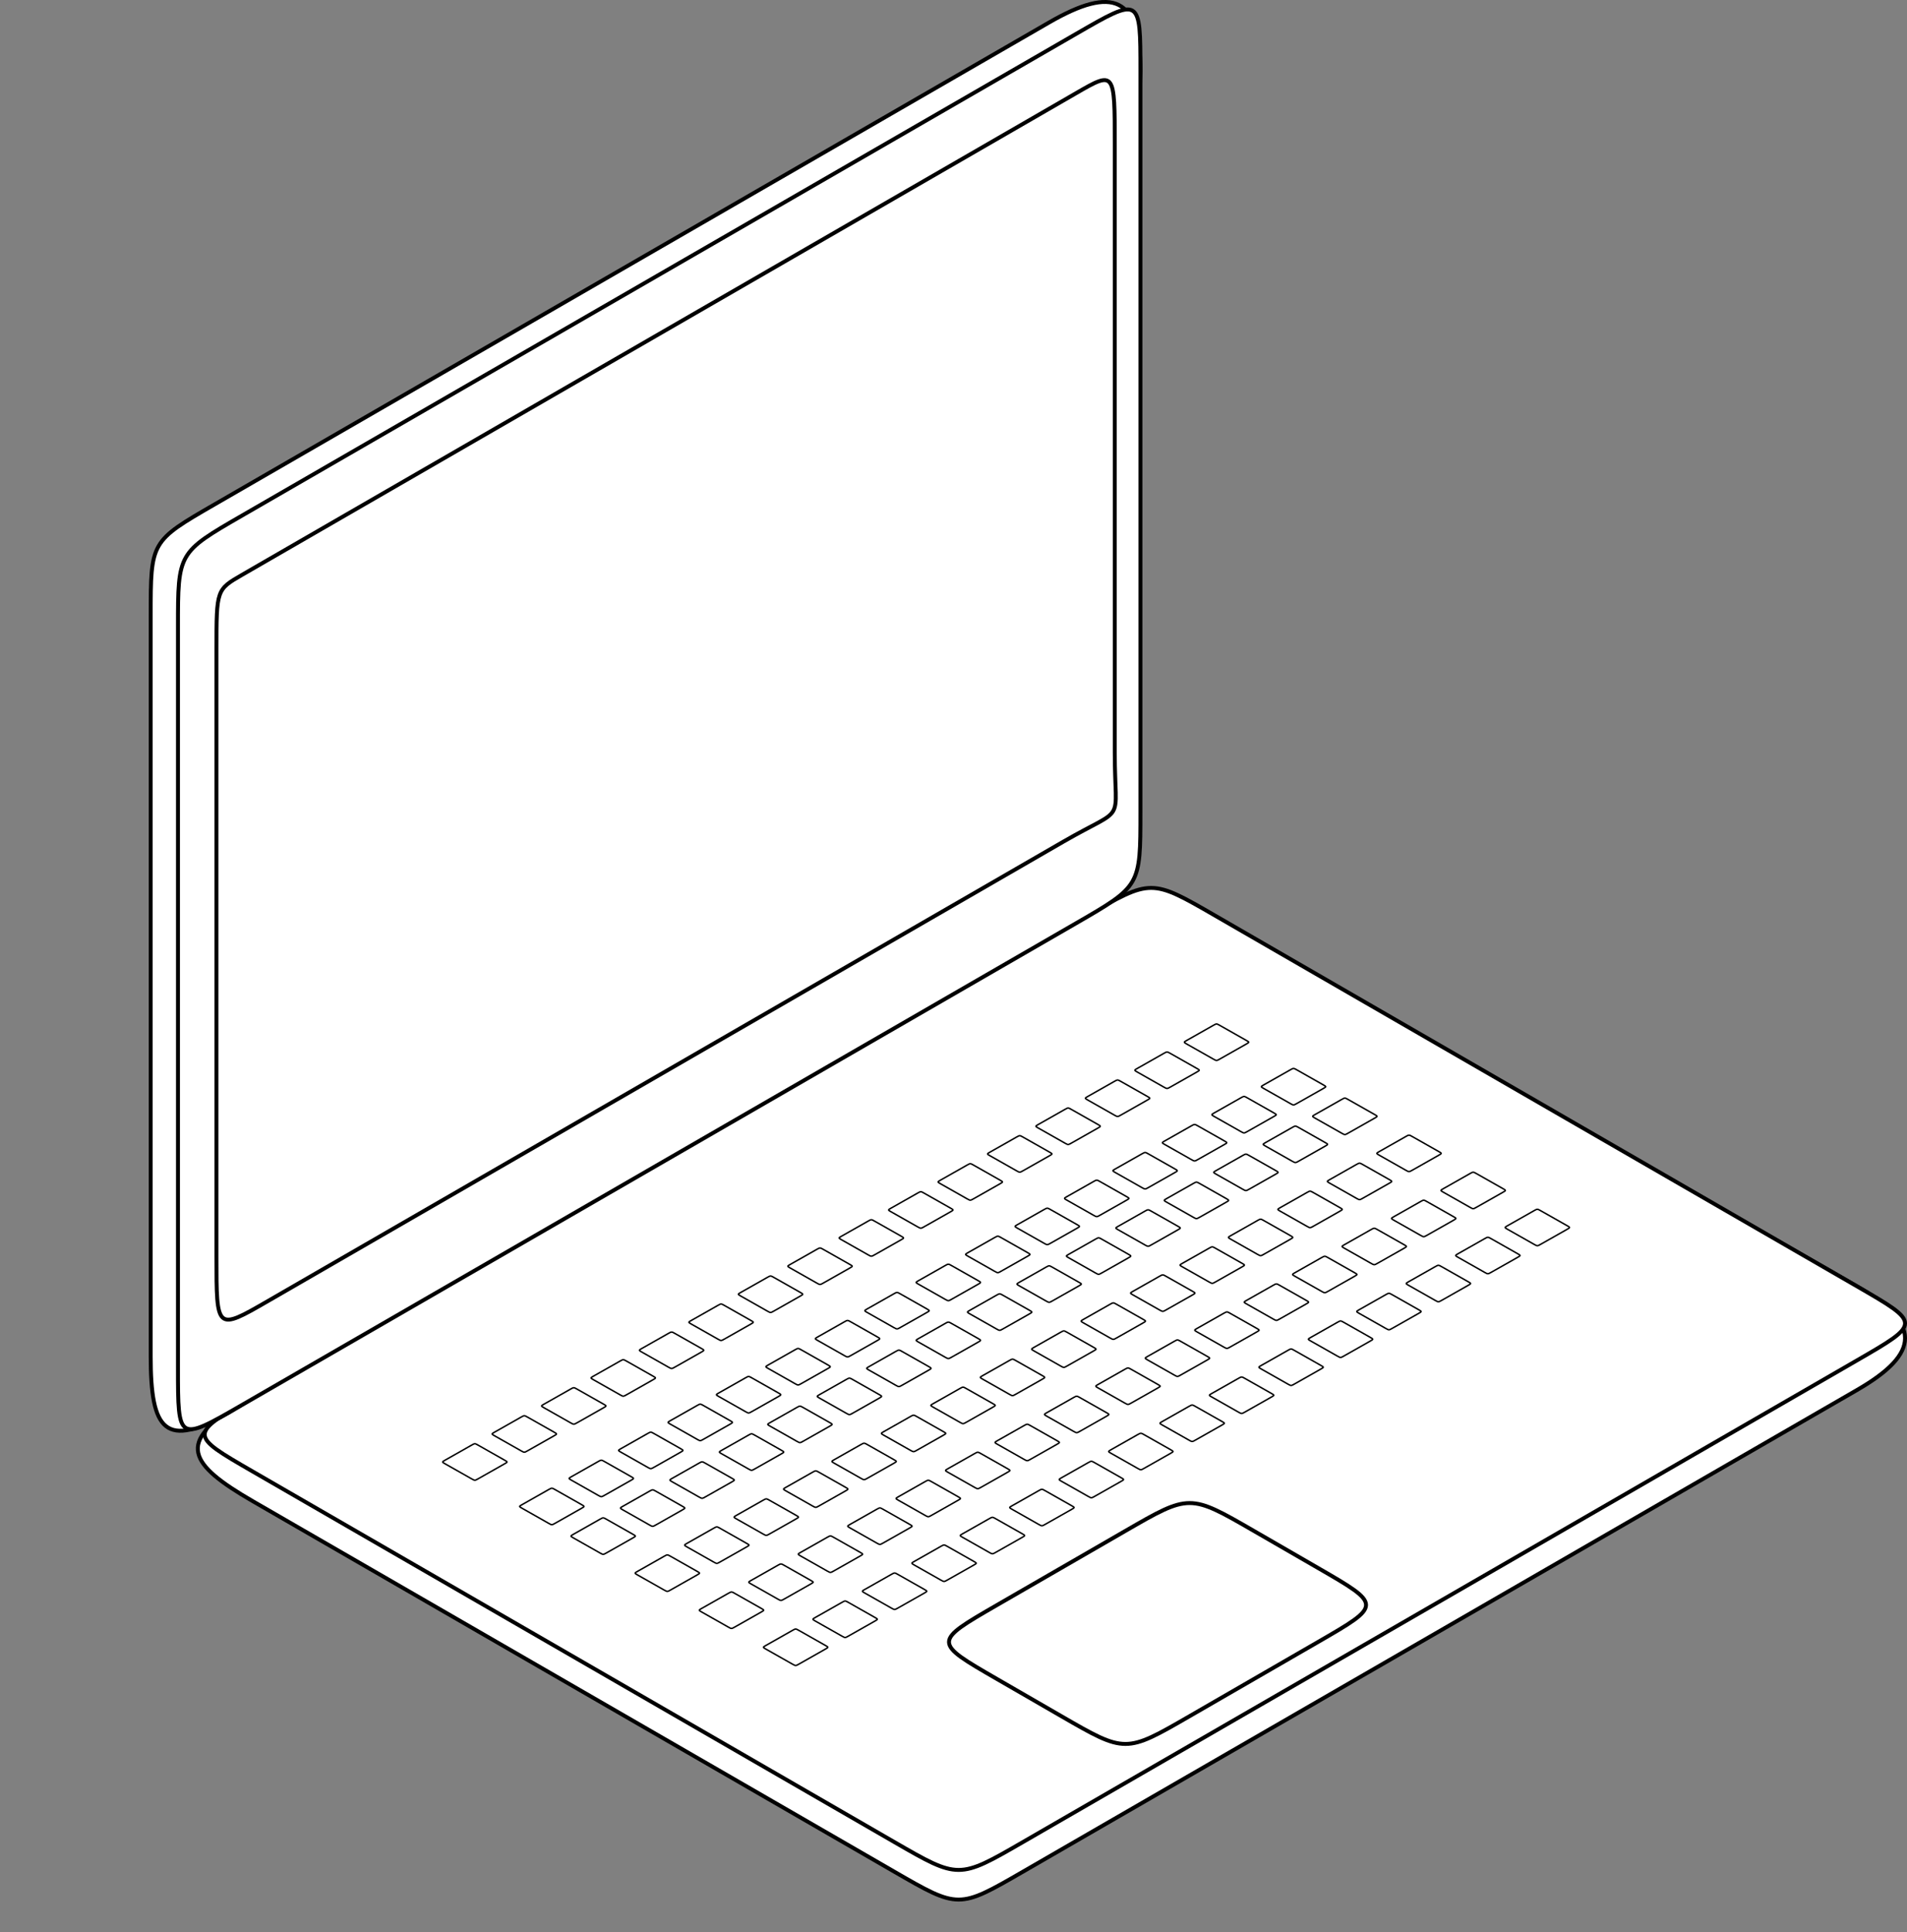 <?xml version="1.0" encoding="UTF-8" standalone="no"?>
<svg
   xmlns:dc="http://purl.org/dc/elements/1.1/"
   xmlns:cc="http://creativecommons.org/ns#"
   xmlns:rdf="http://www.w3.org/1999/02/22-rdf-syntax-ns#"
   xmlns:svg="http://www.w3.org/2000/svg"
   xmlns="http://www.w3.org/2000/svg"
   xmlns:sodipodi="http://sodipodi.sourceforge.net/DTD/sodipodi-0.dtd"
   xmlns:inkscape="http://www.inkscape.org/namespaces/inkscape"
   width="128.694mm"
   height="130.344mm"
   viewBox="0 0 128.694 130.344"
   version="1.1"
   id="svg8"
   inkscape:version="1.0.2 (e86c870879, 2021-01-15, custom)"
   sodipodi:docname="lap_topv1.svg">
  <rect x="0" y="0" width="128.694" height="130.344" fill="#808080" stroke="none"/>
  <defs
     id="defs2" />
  <sodipodi:namedview
     id="base"
     pagecolor="#ffffff"
     bordercolor="#666666"
     borderopacity="1.0"
     inkscape:pageopacity="0.0"
     inkscape:pageshadow="2"
     inkscape:zoom="0.98994949"
     inkscape:cx="153.09871"
     inkscape:cy="268.61155"
     inkscape:document-units="mm"
     inkscape:current-layer="layer2"
     inkscape:document-rotation="0"
     showgrid="true"
     inkscape:window-width="1920"
     inkscape:window-height="1002"
     inkscape:window-x="-8"
     inkscape:window-y="-8"
     inkscape:window-maximized="1">
    <inkscape:grid
       type="axonomgrid"
       id="grid10"
       visible="false"
       originx="-34.9"
       originy="-45.721" />
  </sodipodi:namedview>
  <g
     inkscape:groupmode="layer"
     id="layer5"
     inkscape:label="Calque 5"
     style="display:none"
     sodipodi:insensitive="true"
     transform="translate(-34.9,-45.721)">
    <path
       id="path2850"
       style="fill:#333333;fill-opacity:1;fill-rule:evenodd;stroke:none;stroke-width:0.092;stroke-miterlimit:4;stroke-dasharray:none;stroke-opacity:1"
       d="M 151.554,117.737 A 58.327,58.327 0 0 1 93.227,176.065 58.327,58.327 0 0 1 34.9,117.737 58.327,58.327 0 0 1 93.227,59.41 58.327,58.327 0 0 1 151.554,117.737 Z" />
  </g>
  <g
     inkscape:label="Calque 1"
     inkscape:groupmode="layer"
     id="layer1"
     style="display:inline"
     sodipodi:insensitive="true"
     transform="translate(-34.9,-45.721)">
    <path
       style="display:inline;fill:#ffffff;stroke:#000000;stroke-width:0.265px;stroke-linecap:butt;stroke-linejoin:miter;stroke-opacity:1"
       d="m 51.962,147 43.301,25 c 4.33,2.5 4.33,2.5 8.66,0 l 56.292,-32.5 c 4.33,-2.5 4.33,-4.5 0,-7 -20.708,-11.956 -29.681,-15.136 -43.301,-23 -4.33,-2.5 -4.33,-2.5 -8.66,0 l -57.158,31 c -4.33,2.5 -3.464,4 0.866,6.5 z"
       id="path12-91"
       sodipodi:nodetypes="ccccccccc" />
    <path
       style="fill:#ffffff;stroke:#000000;stroke-width:0.265px;stroke-linecap:butt;stroke-linejoin:miter;stroke-opacity:1"
       d="m 51.962,145 43.301,25 c 4.33,2.5 4.33,2.5 8.66,0 l 56.292,-32.5 c 4.33,-2.5 4.33,-2.5 0,-5 -20.708,-11.956 -29.681,-17.136 -43.301,-25 -4.33,-2.5 -4.33,-2.5 -8.66,0 L 51.962,140 c -4.33,2.5 -4.33,2.5 0,5 z"
       id="path12"
       sodipodi:nodetypes="ccccccccc" />
  </g>
  <g
     inkscape:groupmode="layer"
     id="layer3"
     inkscape:label="Calque 3"
     style="display:inline"
     sodipodi:insensitive="true"
     transform="translate(-34.9,-45.721)">
    <g
       id="g1750"
       style="stroke:#000000;stroke-width:0.1;stroke-miterlimit:4;stroke-dasharray:none;stroke-opacity:1">
      <g
         id="g900"
         transform="matrix(0.257,0,0,0.252,45.801,103.403)"
         style="stroke:#000000;stroke-width:0.393;stroke-miterlimit:4;stroke-dasharray:none;stroke-opacity:1">
        <path
           style="display:inline;fill:none;stroke:#000000;stroke-width:0.393;stroke-linecap:butt;stroke-linejoin:miter;stroke-miterlimit:4;stroke-dasharray:none;stroke-opacity:1"
           d="m 74.478,163 6.928,4 c 0.866,0.5 0.866,0.5 1.732,0 l 6.928,-4 c 0.866,-0.5 0.866,-0.5 0,-1 l -6.928,-4 c -0.866,-0.5 -0.866,-0.5 -1.732,0 l -6.928,4 c -0.866,0.5 -0.866,0.5 0,1 z"
           id="path12-8"
           sodipodi:nodetypes="ccccccccc" />
        <path
           style="display:inline;fill:none;stroke:#000000;stroke-width:0.393;stroke-linecap:butt;stroke-linejoin:miter;stroke-miterlimit:4;stroke-dasharray:none;stroke-opacity:1"
           d="m 87.469,155.5 6.928,4 c 0.866,0.5 0.866,0.5 1.732,0 l 6.928,-4 c 0.866,-0.5 0.866,-0.5 0,-1 l -6.928,-4 c -0.866,-0.5 -0.866,-0.5 -1.732,0 l -6.928,4 c -0.866,0.5 -0.866,0.5 0,1 z"
           id="path12-8-5"
           sodipodi:nodetypes="ccccccccc" />
        <path
           style="display:inline;fill:none;stroke:#000000;stroke-width:0.393;stroke-linecap:butt;stroke-linejoin:miter;stroke-miterlimit:4;stroke-dasharray:none;stroke-opacity:1"
           d="m 100.459,148 6.928,4 c 0.866,0.5 0.866,0.5 1.732,0 l 6.928,-4 c 0.866,-0.5 0.866,-0.5 0,-1 l -6.928,-4 c -0.866,-0.5 -0.866,-0.5 -1.732,0 l -6.928,4 c -0.866,0.5 -0.866,0.5 0,1 z"
           id="path12-8-8"
           sodipodi:nodetypes="ccccccccc" />
        <path
           style="display:inline;fill:none;stroke:#000000;stroke-width:0.393;stroke-linecap:butt;stroke-linejoin:miter;stroke-miterlimit:4;stroke-dasharray:none;stroke-opacity:1"
           d="m 113.449,140.5 6.928,4 c 0.866,0.5 0.866,0.5 1.732,0 l 6.928,-4 c 0.866,-0.5 0.866,-0.5 0,-1 l -6.928,-4 c -0.866,-0.5 -0.866,-0.5 -1.732,0 l -6.928,4 c -0.866,0.5 -0.866,0.5 0,1 z"
           id="path12-8-5-7"
           sodipodi:nodetypes="ccccccccc" />
        <path
           style="display:inline;fill:none;stroke:#000000;stroke-width:0.393;stroke-linecap:butt;stroke-linejoin:miter;stroke-miterlimit:4;stroke-dasharray:none;stroke-opacity:1"
           d="m 126.149,133.092 6.928,4 c 0.866,0.5 0.866,0.5 1.732,0 l 6.928,-4 c 0.866,-0.5 0.866,-0.5 0,-1 l -6.928,-4 c -0.866,-0.5 -0.866,-0.5 -1.732,0 l -6.928,4 c -0.866,0.5 -0.866,0.5 0,1 z"
           id="path12-8-2"
           sodipodi:nodetypes="ccccccccc" />
        <path
           style="display:inline;fill:none;stroke:#000000;stroke-width:0.393;stroke-linecap:butt;stroke-linejoin:miter;stroke-miterlimit:4;stroke-dasharray:none;stroke-opacity:1"
           d="m 139.14,125.592 6.928,4 c 0.866,0.5 0.866,0.5 1.732,0 l 6.928,-4 c 0.866,-0.5 0.866,-0.5 0,-1 l -6.928,-4 c -0.866,-0.5 -0.866,-0.5 -1.732,0 l -6.928,4 c -0.866,0.5 -0.866,0.5 0,1 z"
           id="path12-8-5-8"
           sodipodi:nodetypes="ccccccccc" />
        <path
           style="display:inline;fill:none;stroke:#000000;stroke-width:0.393;stroke-linecap:butt;stroke-linejoin:miter;stroke-miterlimit:4;stroke-dasharray:none;stroke-opacity:1"
           d="m 152.13,118.092 6.928,4 c 0.866,0.5 0.866,0.5 1.732,0 l 6.928,-4 c 0.866,-0.5 0.866,-0.5 0,-1 l -6.928,-4 c -0.866,-0.5 -0.866,-0.5 -1.732,0 l -6.928,4 c -0.866,0.5 -0.866,0.5 0,1 z"
           id="path12-8-8-9"
           sodipodi:nodetypes="ccccccccc" />
        <path
           style="display:inline;fill:none;stroke:#000000;stroke-width:0.393;stroke-linecap:butt;stroke-linejoin:miter;stroke-miterlimit:4;stroke-dasharray:none;stroke-opacity:1"
           d="m 165.121,110.592 6.928,4 c 0.866,0.5 0.866,0.5 1.732,0 l 6.928,-4 c 0.866,-0.5 0.866,-0.5 0,-1 l -6.928,-4 c -0.866,-0.5 -0.866,-0.5 -1.732,0 l -6.928,4 c -0.866,0.5 -0.866,0.5 0,1 z"
           id="path12-8-5-7-4"
           sodipodi:nodetypes="ccccccccc" />
        <path
           style="display:inline;fill:none;stroke:#000000;stroke-width:0.393;stroke-linecap:butt;stroke-linejoin:miter;stroke-miterlimit:4;stroke-dasharray:none;stroke-opacity:1"
           d="m 178.594,103.029 6.928,4 c 0.866,0.5 0.866,0.5 1.732,0 l 6.928,-4 c 0.866,-0.5 0.866,-0.5 0,-1 l -6.928,-4 c -0.866,-0.5 -0.866,-0.5 -1.732,0 l -6.928,4 c -0.866,0.5 -0.866,0.5 0,1 z"
           id="path12-8-58"
           sodipodi:nodetypes="ccccccccc" />
        <path
           style="display:inline;fill:none;stroke:#000000;stroke-width:0.393;stroke-linecap:butt;stroke-linejoin:miter;stroke-miterlimit:4;stroke-dasharray:none;stroke-opacity:1"
           d="m 191.584,95.529 6.928,4 c 0.866,0.5 0.866,0.5 1.732,0 l 6.928,-4 c 0.866,-0.5 0.866,-0.5 0,-1 l -6.928,-4 c -0.866,-0.5 -0.866,-0.5 -1.732,0 l -6.928,4 c -0.866,0.5 -0.866,0.5 0,1 z"
           id="path12-8-5-9"
           sodipodi:nodetypes="ccccccccc" />
        <path
           style="display:inline;fill:none;stroke:#000000;stroke-width:0.393;stroke-linecap:butt;stroke-linejoin:miter;stroke-miterlimit:4;stroke-dasharray:none;stroke-opacity:1"
           d="m 204.574,88.029 6.928,4 c 0.866,0.5 0.866,0.5 1.732,0 l 6.928,-4 c 0.866,-0.5 0.866,-0.5 0,-1 l -6.928,-4 c -0.866,-0.5 -0.866,-0.5 -1.732,0 l -6.928,4 c -0.866,0.5 -0.866,0.5 0,1 z"
           id="path12-8-8-3"
           sodipodi:nodetypes="ccccccccc" />
        <path
           style="display:inline;fill:none;stroke:#000000;stroke-width:0.393;stroke-linecap:butt;stroke-linejoin:miter;stroke-miterlimit:4;stroke-dasharray:none;stroke-opacity:1"
           d="m 217.565,80.529 6.928,4 c 0.866,0.5 0.866,0.5 1.732,0 l 6.928,-4 c 0.866,-0.5 0.866,-0.5 0,-1 l -6.928,-4 c -0.866,-0.5 -0.866,-0.5 -1.732,0 l -6.928,4 c -0.866,0.5 -0.866,0.5 0,1 z"
           id="path12-8-5-7-0"
           sodipodi:nodetypes="ccccccccc" />
        <path
           style="display:inline;fill:none;stroke:#000000;stroke-width:0.393;stroke-linecap:butt;stroke-linejoin:miter;stroke-miterlimit:4;stroke-dasharray:none;stroke-opacity:1"
           d="m 230.265,73.121 6.928,4 c 0.866,0.5 0.866,0.5 1.732,0 l 6.928,-4 c 0.866,-0.5 0.866,-0.5 0,-1 l -6.928,-4 c -0.866,-0.5 -0.866,-0.5 -1.732,0 l -6.928,4 c -0.866,0.5 -0.866,0.5 0,1 z"
           id="path12-8-2-6"
           sodipodi:nodetypes="ccccccccc" />
        <path
           style="display:inline;fill:none;stroke:#000000;stroke-width:0.393;stroke-linecap:butt;stroke-linejoin:miter;stroke-miterlimit:4;stroke-dasharray:none;stroke-opacity:1"
           d="m 243.255,65.621 6.928,4 c 0.866,0.5 0.866,0.5 1.732,0 l 6.928,-4 c 0.866,-0.5 0.866,-0.5 0,-1 l -6.928,-4 c -0.866,-0.5 -0.866,-0.5 -1.732,0 l -6.928,4 c -0.866,0.5 -0.866,0.5 0,1 z"
           id="path12-8-5-8-6"
           sodipodi:nodetypes="ccccccccc" />
        <path
           style="display:inline;fill:none;stroke:#000000;stroke-width:0.393;stroke-linecap:butt;stroke-linejoin:miter;stroke-miterlimit:4;stroke-dasharray:none;stroke-opacity:1"
           d="m 256.246,58.121 6.928,4 c 0.866,0.5 0.866,0.5 1.732,0 l 6.928,-4 c 0.866,-0.5 0.866,-0.5 0,-1 l -6.928,-4 c -0.866,-0.5 -0.866,-0.5 -1.732,0 l -6.928,4 c -0.866,0.5 -0.866,0.5 0,1 z"
           id="path12-8-8-9-0"
           sodipodi:nodetypes="ccccccccc" />
        <path
           style="display:inline;fill:none;stroke:#000000;stroke-width:0.393;stroke-linecap:butt;stroke-linejoin:miter;stroke-miterlimit:4;stroke-dasharray:none;stroke-opacity:1"
           d="m 269.236,50.621 6.928,4 c 0.866,0.5 0.866,0.5 1.732,0 l 6.928,-4 c 0.866,-0.5 0.866,-0.5 0,-1 l -6.928,-4 c -0.866,-0.5 -0.866,-0.5 -1.732,0 l -6.928,4 c -0.866,0.5 -0.866,0.5 0,1 z"
           id="path12-8-5-7-4-7"
           sodipodi:nodetypes="ccccccccc" />
      </g>
      <g
         id="g900-0"
         transform="matrix(0.257,0,0,0.252,50.997,106.403)"
         style="stroke:#000000;stroke-width:0.393;stroke-miterlimit:4;stroke-dasharray:none;stroke-opacity:1">
        <path
           style="display:inline;fill:none;stroke:#000000;stroke-width:0.393;stroke-linecap:butt;stroke-linejoin:miter;stroke-miterlimit:4;stroke-dasharray:none;stroke-opacity:1"
           d="m 74.478,163 6.928,4 c 0.866,0.5 0.866,0.5 1.732,0 l 6.928,-4 c 0.866,-0.5 0.866,-0.5 0,-1 l -6.928,-4 c -0.866,-0.5 -0.866,-0.5 -1.732,0 l -6.928,4 c -0.866,0.5 -0.866,0.5 0,1 z"
           id="path12-8-54"
           sodipodi:nodetypes="ccccccccc" />
        <path
           style="display:inline;fill:none;stroke:#000000;stroke-width:0.393;stroke-linecap:butt;stroke-linejoin:miter;stroke-miterlimit:4;stroke-dasharray:none;stroke-opacity:1"
           d="m 87.469,155.5 6.928,4 c 0.866,0.5 0.866,0.5 1.732,0 l 6.928,-4 c 0.866,-0.5 0.866,-0.5 0,-1 l -6.928,-4 c -0.866,-0.5 -0.866,-0.5 -1.732,0 l -6.928,4 c -0.866,0.5 -0.866,0.5 0,1 z"
           id="path12-8-5-6"
           sodipodi:nodetypes="ccccccccc" />
        <path
           style="display:inline;fill:none;stroke:#000000;stroke-width:0.393;stroke-linecap:butt;stroke-linejoin:miter;stroke-miterlimit:4;stroke-dasharray:none;stroke-opacity:1"
           d="m 100.459,148 6.928,4 c 0.866,0.5 0.866,0.5 1.732,0 l 6.928,-4 c 0.866,-0.5 0.866,-0.5 0,-1 l -6.928,-4 c -0.866,-0.5 -0.866,-0.5 -1.732,0 l -6.928,4 c -0.866,0.5 -0.866,0.5 0,1 z"
           id="path12-8-8-6"
           sodipodi:nodetypes="ccccccccc" />
        <path
           style="display:inline;fill:none;stroke:#000000;stroke-width:0.393;stroke-linecap:butt;stroke-linejoin:miter;stroke-miterlimit:4;stroke-dasharray:none;stroke-opacity:1"
           d="m 113.449,140.5 6.928,4 c 0.866,0.5 0.866,0.5 1.732,0 l 6.928,-4 c 0.866,-0.5 0.866,-0.5 0,-1 l -6.928,-4 c -0.866,-0.5 -0.866,-0.5 -1.732,0 l -6.928,4 c -0.866,0.5 -0.866,0.5 0,1 z"
           id="path12-8-5-7-6"
           sodipodi:nodetypes="ccccccccc" />
        <path
           style="display:inline;fill:none;stroke:#000000;stroke-width:0.393;stroke-linecap:butt;stroke-linejoin:miter;stroke-miterlimit:4;stroke-dasharray:none;stroke-opacity:1"
           d="m 126.149,133.092 6.928,4 c 0.866,0.5 0.866,0.5 1.732,0 l 6.928,-4 c 0.866,-0.5 0.866,-0.5 0,-1 l -6.928,-4 c -0.866,-0.5 -0.866,-0.5 -1.732,0 l -6.928,4 c -0.866,0.5 -0.866,0.5 0,1 z"
           id="path12-8-2-7"
           sodipodi:nodetypes="ccccccccc" />
        <path
           style="display:inline;fill:none;stroke:#000000;stroke-width:0.393;stroke-linecap:butt;stroke-linejoin:miter;stroke-miterlimit:4;stroke-dasharray:none;stroke-opacity:1"
           d="m 139.14,125.592 6.928,4 c 0.866,0.5 0.866,0.5 1.732,0 l 6.928,-4 c 0.866,-0.5 0.866,-0.5 0,-1 l -6.928,-4 c -0.866,-0.5 -0.866,-0.5 -1.732,0 l -6.928,4 c -0.866,0.5 -0.866,0.5 0,1 z"
           id="path12-8-5-8-0"
           sodipodi:nodetypes="ccccccccc" />
        <path
           style="display:inline;fill:none;stroke:#000000;stroke-width:0.393;stroke-linecap:butt;stroke-linejoin:miter;stroke-miterlimit:4;stroke-dasharray:none;stroke-opacity:1"
           d="m 152.13,118.092 6.928,4 c 0.866,0.5 0.866,0.5 1.732,0 l 6.928,-4 c 0.866,-0.5 0.866,-0.5 0,-1 l -6.928,-4 c -0.866,-0.5 -0.866,-0.5 -1.732,0 l -6.928,4 c -0.866,0.5 -0.866,0.5 0,1 z"
           id="path12-8-8-9-1"
           sodipodi:nodetypes="ccccccccc" />
        <path
           style="display:inline;fill:none;stroke:#000000;stroke-width:0.393;stroke-linecap:butt;stroke-linejoin:miter;stroke-miterlimit:4;stroke-dasharray:none;stroke-opacity:1"
           d="m 165.121,110.592 6.928,4 c 0.866,0.5 0.866,0.5 1.732,0 l 6.928,-4 c 0.866,-0.5 0.866,-0.5 0,-1 l -6.928,-4 c -0.866,-0.5 -0.866,-0.5 -1.732,0 l -6.928,4 c -0.866,0.5 -0.866,0.5 0,1 z"
           id="path12-8-5-7-4-8"
           sodipodi:nodetypes="ccccccccc" />
        <path
           style="display:inline;fill:none;stroke:#000000;stroke-width:0.393;stroke-linecap:butt;stroke-linejoin:miter;stroke-miterlimit:4;stroke-dasharray:none;stroke-opacity:1"
           d="m 178.594,103.029 6.928,4 c 0.866,0.5 0.866,0.5 1.732,0 l 6.928,-4 c 0.866,-0.5 0.866,-0.5 0,-1 l -6.928,-4 c -0.866,-0.5 -0.866,-0.5 -1.732,0 l -6.928,4 c -0.866,0.5 -0.866,0.5 0,1 z"
           id="path12-8-58-4"
           sodipodi:nodetypes="ccccccccc" />
        <path
           style="display:inline;fill:none;stroke:#000000;stroke-width:0.393;stroke-linecap:butt;stroke-linejoin:miter;stroke-miterlimit:4;stroke-dasharray:none;stroke-opacity:1"
           d="m 191.584,95.529 6.928,4 c 0.866,0.5 0.866,0.5 1.732,0 l 6.928,-4 c 0.866,-0.5 0.866,-0.5 0,-1 l -6.928,-4 c -0.866,-0.5 -0.866,-0.5 -1.732,0 l -6.928,4 c -0.866,0.5 -0.866,0.5 0,1 z"
           id="path12-8-5-9-1"
           sodipodi:nodetypes="ccccccccc" />
        <path
           style="display:inline;fill:none;stroke:#000000;stroke-width:0.393;stroke-linecap:butt;stroke-linejoin:miter;stroke-miterlimit:4;stroke-dasharray:none;stroke-opacity:1"
           d="m 204.574,88.029 6.928,4 c 0.866,0.5 0.866,0.5 1.732,0 l 6.928,-4 c 0.866,-0.5 0.866,-0.5 0,-1 l -6.928,-4 c -0.866,-0.5 -0.866,-0.5 -1.732,0 l -6.928,4 c -0.866,0.5 -0.866,0.5 0,1 z"
           id="path12-8-8-3-7"
           sodipodi:nodetypes="ccccccccc" />
        <path
           style="display:inline;fill:none;stroke:#000000;stroke-width:0.393;stroke-linecap:butt;stroke-linejoin:miter;stroke-miterlimit:4;stroke-dasharray:none;stroke-opacity:1"
           d="m 217.565,80.529 6.928,4 c 0.866,0.5 0.866,0.5 1.732,0 l 6.928,-4 c 0.866,-0.5 0.866,-0.5 0,-1 l -6.928,-4 c -0.866,-0.5 -0.866,-0.5 -1.732,0 l -6.928,4 c -0.866,0.5 -0.866,0.5 0,1 z"
           id="path12-8-5-7-0-9"
           sodipodi:nodetypes="ccccccccc" />
        <path
           style="display:inline;fill:none;stroke:#000000;stroke-width:0.393;stroke-linecap:butt;stroke-linejoin:miter;stroke-miterlimit:4;stroke-dasharray:none;stroke-opacity:1"
           d="m 230.265,73.121 6.928,4 c 0.866,0.5 0.866,0.5 1.732,0 l 6.928,-4 c 0.866,-0.5 0.866,-0.5 0,-1 l -6.928,-4 c -0.866,-0.5 -0.866,-0.5 -1.732,0 l -6.928,4 c -0.866,0.5 -0.866,0.5 0,1 z"
           id="path12-8-2-6-2"
           sodipodi:nodetypes="ccccccccc" />
        <path
           style="display:inline;fill:none;stroke:#000000;stroke-width:0.393;stroke-linecap:butt;stroke-linejoin:miter;stroke-miterlimit:4;stroke-dasharray:none;stroke-opacity:1"
           d="m 243.255,65.621 6.928,4 c 0.866,0.5 0.866,0.5 1.732,0 l 6.928,-4 c 0.866,-0.5 0.866,-0.5 0,-1 l -6.928,-4 c -0.866,-0.5 -0.866,-0.5 -1.732,0 l -6.928,4 c -0.866,0.5 -0.866,0.5 0,1 z"
           id="path12-8-5-8-6-7"
           sodipodi:nodetypes="ccccccccc" />
        <path
           style="display:inline;fill:none;stroke:#000000;stroke-width:0.393;stroke-linecap:butt;stroke-linejoin:miter;stroke-miterlimit:4;stroke-dasharray:none;stroke-opacity:1"
           d="m 256.246,58.121 6.928,4 c 0.866,0.5 0.866,0.5 1.732,0 l 6.928,-4 c 0.866,-0.5 0.866,-0.5 0,-1 l -6.928,-4 c -0.866,-0.5 -0.866,-0.5 -1.732,0 l -6.928,4 c -0.866,0.5 -0.866,0.5 0,1 z"
           id="path12-8-8-9-0-6"
           sodipodi:nodetypes="ccccccccc" />
        <path
           style="display:inline;fill:none;stroke:#000000;stroke-width:0.393;stroke-linecap:butt;stroke-linejoin:miter;stroke-miterlimit:4;stroke-dasharray:none;stroke-opacity:1"
           d="m 269.236,50.621 6.928,4 c 0.866,0.5 0.866,0.5 1.732,0 l 6.928,-4 c 0.866,-0.5 0.866,-0.5 0,-1 l -6.928,-4 c -0.866,-0.5 -0.866,-0.5 -1.732,0 l -6.928,4 c -0.866,0.5 -0.866,0.5 0,1 z"
           id="path12-8-5-7-4-7-1"
           sodipodi:nodetypes="ccccccccc" />
      </g>
      <g
         id="g900-3"
         transform="matrix(0.257,0,0,0.252,54.461,108.403)"
         style="stroke:#000000;stroke-width:0.393;stroke-miterlimit:4;stroke-dasharray:none;stroke-opacity:1">
        <path
           style="display:inline;fill:none;stroke:#000000;stroke-width:0.393;stroke-linecap:butt;stroke-linejoin:miter;stroke-miterlimit:4;stroke-dasharray:none;stroke-opacity:1"
           d="m 74.478,163 6.928,4 c 0.866,0.5 0.866,0.5 1.732,0 l 6.928,-4 c 0.866,-0.5 0.866,-0.5 0,-1 l -6.928,-4 c -0.866,-0.5 -0.866,-0.5 -1.732,0 l -6.928,4 c -0.866,0.5 -0.866,0.5 0,1 z"
           id="path12-8-7"
           sodipodi:nodetypes="ccccccccc" />
        <path
           style="display:inline;fill:none;stroke:#000000;stroke-width:0.393;stroke-linecap:butt;stroke-linejoin:miter;stroke-miterlimit:4;stroke-dasharray:none;stroke-opacity:1"
           d="m 87.469,155.5 6.928,4 c 0.866,0.5 0.866,0.5 1.732,0 l 6.928,-4 c 0.866,-0.5 0.866,-0.5 0,-1 l -6.928,-4 c -0.866,-0.5 -0.866,-0.5 -1.732,0 l -6.928,4 c -0.866,0.5 -0.866,0.5 0,1 z"
           id="path12-8-5-77"
           sodipodi:nodetypes="ccccccccc" />
        <path
           style="display:inline;fill:none;stroke:#000000;stroke-width:0.393;stroke-linecap:butt;stroke-linejoin:miter;stroke-miterlimit:4;stroke-dasharray:none;stroke-opacity:1"
           d="m 100.459,148 6.928,4 c 0.866,0.5 0.866,0.5 1.732,0 l 6.928,-4 c 0.866,-0.5 0.866,-0.5 0,-1 l -6.928,-4 c -0.866,-0.5 -0.866,-0.5 -1.732,0 l -6.928,4 c -0.866,0.5 -0.866,0.5 0,1 z"
           id="path12-8-8-2"
           sodipodi:nodetypes="ccccccccc" />
        <path
           style="display:inline;fill:none;stroke:#000000;stroke-width:0.393;stroke-linecap:butt;stroke-linejoin:miter;stroke-miterlimit:4;stroke-dasharray:none;stroke-opacity:1"
           d="m 113.449,140.5 6.928,4 c 0.866,0.5 0.866,0.5 1.732,0 l 6.928,-4 c 0.866,-0.5 0.866,-0.5 0,-1 l -6.928,-4 c -0.866,-0.5 -0.866,-0.5 -1.732,0 l -6.928,4 c -0.866,0.5 -0.866,0.5 0,1 z"
           id="path12-8-5-7-5"
           sodipodi:nodetypes="ccccccccc" />
        <path
           style="display:inline;fill:none;stroke:#000000;stroke-width:0.393;stroke-linecap:butt;stroke-linejoin:miter;stroke-miterlimit:4;stroke-dasharray:none;stroke-opacity:1"
           d="m 126.149,133.092 6.928,4 c 0.866,0.5 0.866,0.5 1.732,0 l 6.928,-4 c 0.866,-0.5 0.866,-0.5 0,-1 l -6.928,-4 c -0.866,-0.5 -0.866,-0.5 -1.732,0 l -6.928,4 c -0.866,0.5 -0.866,0.5 0,1 z"
           id="path12-8-2-8"
           sodipodi:nodetypes="ccccccccc" />
        <path
           style="display:inline;fill:none;stroke:#000000;stroke-width:0.393;stroke-linecap:butt;stroke-linejoin:miter;stroke-miterlimit:4;stroke-dasharray:none;stroke-opacity:1"
           d="m 139.14,125.592 6.928,4 c 0.866,0.5 0.866,0.5 1.732,0 l 6.928,-4 c 0.866,-0.5 0.866,-0.5 0,-1 l -6.928,-4 c -0.866,-0.5 -0.866,-0.5 -1.732,0 l -6.928,4 c -0.866,0.5 -0.866,0.5 0,1 z"
           id="path12-8-5-8-3"
           sodipodi:nodetypes="ccccccccc" />
        <path
           style="display:inline;fill:none;stroke:#000000;stroke-width:0.393;stroke-linecap:butt;stroke-linejoin:miter;stroke-miterlimit:4;stroke-dasharray:none;stroke-opacity:1"
           d="m 152.13,118.092 6.928,4 c 0.866,0.5 0.866,0.5 1.732,0 l 6.928,-4 c 0.866,-0.5 0.866,-0.5 0,-1 l -6.928,-4 c -0.866,-0.5 -0.866,-0.5 -1.732,0 l -6.928,4 c -0.866,0.5 -0.866,0.5 0,1 z"
           id="path12-8-8-9-2"
           sodipodi:nodetypes="ccccccccc" />
        <path
           style="display:inline;fill:none;stroke:#000000;stroke-width:0.393;stroke-linecap:butt;stroke-linejoin:miter;stroke-miterlimit:4;stroke-dasharray:none;stroke-opacity:1"
           d="m 165.121,110.592 6.928,4 c 0.866,0.5 0.866,0.5 1.732,0 l 6.928,-4 c 0.866,-0.5 0.866,-0.5 0,-1 l -6.928,-4 c -0.866,-0.5 -0.866,-0.5 -1.732,0 l -6.928,4 c -0.866,0.5 -0.866,0.5 0,1 z"
           id="path12-8-5-7-4-86"
           sodipodi:nodetypes="ccccccccc" />
        <path
           style="display:inline;fill:none;stroke:#000000;stroke-width:0.393;stroke-linecap:butt;stroke-linejoin:miter;stroke-miterlimit:4;stroke-dasharray:none;stroke-opacity:1"
           d="m 178.594,103.029 6.928,4 c 0.866,0.5 0.866,0.5 1.732,0 l 6.928,-4 c 0.866,-0.5 0.866,-0.5 0,-1 l -6.928,-4 c -0.866,-0.5 -0.866,-0.5 -1.732,0 l -6.928,4 c -0.866,0.5 -0.866,0.5 0,1 z"
           id="path12-8-58-6"
           sodipodi:nodetypes="ccccccccc" />
        <path
           style="display:inline;fill:none;stroke:#000000;stroke-width:0.393;stroke-linecap:butt;stroke-linejoin:miter;stroke-miterlimit:4;stroke-dasharray:none;stroke-opacity:1"
           d="m 191.584,95.529 6.928,4 c 0.866,0.5 0.866,0.5 1.732,0 l 6.928,-4 c 0.866,-0.5 0.866,-0.5 0,-1 l -6.928,-4 c -0.866,-0.5 -0.866,-0.5 -1.732,0 l -6.928,4 c -0.866,0.5 -0.866,0.5 0,1 z"
           id="path12-8-5-9-7"
           sodipodi:nodetypes="ccccccccc" />
        <path
           style="display:inline;fill:none;stroke:#000000;stroke-width:0.393;stroke-linecap:butt;stroke-linejoin:miter;stroke-miterlimit:4;stroke-dasharray:none;stroke-opacity:1"
           d="m 204.574,88.029 6.928,4 c 0.866,0.5 0.866,0.5 1.732,0 l 6.928,-4 c 0.866,-0.5 0.866,-0.5 0,-1 l -6.928,-4 c -0.866,-0.5 -0.866,-0.5 -1.732,0 l -6.928,4 c -0.866,0.5 -0.866,0.5 0,1 z"
           id="path12-8-8-3-5"
           sodipodi:nodetypes="ccccccccc" />
        <path
           style="display:inline;fill:none;stroke:#000000;stroke-width:0.393;stroke-linecap:butt;stroke-linejoin:miter;stroke-miterlimit:4;stroke-dasharray:none;stroke-opacity:1"
           d="m 217.565,80.529 6.928,4 c 0.866,0.5 0.866,0.5 1.732,0 l 6.928,-4 c 0.866,-0.5 0.866,-0.5 0,-1 l -6.928,-4 c -0.866,-0.5 -0.866,-0.5 -1.732,0 l -6.928,4 c -0.866,0.5 -0.866,0.5 0,1 z"
           id="path12-8-5-7-0-2"
           sodipodi:nodetypes="ccccccccc" />
        <path
           style="display:inline;fill:none;stroke:#000000;stroke-width:0.393;stroke-linecap:butt;stroke-linejoin:miter;stroke-miterlimit:4;stroke-dasharray:none;stroke-opacity:1"
           d="m 230.265,73.121 6.928,4 c 0.866,0.5 0.866,0.5 1.732,0 l 6.928,-4 c 0.866,-0.5 0.866,-0.5 0,-1 l -6.928,-4 c -0.866,-0.5 -0.866,-0.5 -1.732,0 l -6.928,4 c -0.866,0.5 -0.866,0.5 0,1 z"
           id="path12-8-2-6-0"
           sodipodi:nodetypes="ccccccccc" />
        <path
           style="display:inline;fill:none;stroke:#000000;stroke-width:0.393;stroke-linecap:butt;stroke-linejoin:miter;stroke-miterlimit:4;stroke-dasharray:none;stroke-opacity:1"
           d="m 243.255,65.621 6.928,4 c 0.866,0.5 0.866,0.5 1.732,0 l 6.928,-4 c 0.866,-0.5 0.866,-0.5 0,-1 l -6.928,-4 c -0.866,-0.5 -0.866,-0.5 -1.732,0 l -6.928,4 c -0.866,0.5 -0.866,0.5 0,1 z"
           id="path12-8-5-8-6-9"
           sodipodi:nodetypes="ccccccccc" />
        <path
           style="display:inline;fill:none;stroke:#000000;stroke-width:0.393;stroke-linecap:butt;stroke-linejoin:miter;stroke-miterlimit:4;stroke-dasharray:none;stroke-opacity:1"
           d="m 256.246,58.121 6.928,4 c 0.866,0.5 0.866,0.5 1.732,0 l 6.928,-4 c 0.866,-0.5 0.866,-0.5 0,-1 l -6.928,-4 c -0.866,-0.5 -0.866,-0.5 -1.732,0 l -6.928,4 c -0.866,0.5 -0.866,0.5 0,1 z"
           id="path12-8-8-9-0-7"
           sodipodi:nodetypes="ccccccccc" />
        <path
           style="display:inline;fill:none;stroke:#000000;stroke-width:0.393;stroke-linecap:butt;stroke-linejoin:miter;stroke-miterlimit:4;stroke-dasharray:none;stroke-opacity:1"
           d="m 269.236,50.621 6.928,4 c 0.866,0.5 0.866,0.5 1.732,0 l 6.928,-4 c 0.866,-0.5 0.866,-0.5 0,-1 l -6.928,-4 c -0.866,-0.5 -0.866,-0.5 -1.732,0 l -6.928,4 c -0.866,0.5 -0.866,0.5 0,1 z"
           id="path12-8-5-7-4-7-13"
           sodipodi:nodetypes="ccccccccc" />
      </g>
      <g
         id="g900-9"
         transform="matrix(0.257,0,0,0.252,58.791,110.903)"
         style="stroke:#000000;stroke-width:0.393;stroke-miterlimit:4;stroke-dasharray:none;stroke-opacity:1">
        <path
           style="display:inline;fill:none;stroke:#000000;stroke-width:0.393;stroke-linecap:butt;stroke-linejoin:miter;stroke-miterlimit:4;stroke-dasharray:none;stroke-opacity:1"
           d="m 74.478,163 6.928,4 c 0.866,0.5 0.866,0.5 1.732,0 l 6.928,-4 c 0.866,-0.5 0.866,-0.5 0,-1 l -6.928,-4 c -0.866,-0.5 -0.866,-0.5 -1.732,0 l -6.928,4 c -0.866,0.5 -0.866,0.5 0,1 z"
           id="path12-8-83"
           sodipodi:nodetypes="ccccccccc" />
        <path
           style="display:inline;fill:none;stroke:#000000;stroke-width:0.393;stroke-linecap:butt;stroke-linejoin:miter;stroke-miterlimit:4;stroke-dasharray:none;stroke-opacity:1"
           d="m 87.469,155.5 6.928,4 c 0.866,0.5 0.866,0.5 1.732,0 l 6.928,-4 c 0.866,-0.5 0.866,-0.5 0,-1 l -6.928,-4 c -0.866,-0.5 -0.866,-0.5 -1.732,0 l -6.928,4 c -0.866,0.5 -0.866,0.5 0,1 z"
           id="path12-8-5-4"
           sodipodi:nodetypes="ccccccccc" />
        <path
           style="display:inline;fill:none;stroke:#000000;stroke-width:0.393;stroke-linecap:butt;stroke-linejoin:miter;stroke-miterlimit:4;stroke-dasharray:none;stroke-opacity:1"
           d="m 100.459,148 6.928,4 c 0.866,0.5 0.866,0.5 1.732,0 l 6.928,-4 c 0.866,-0.5 0.866,-0.5 0,-1 l -6.928,-4 c -0.866,-0.5 -0.866,-0.5 -1.732,0 l -6.928,4 c -0.866,0.5 -0.866,0.5 0,1 z"
           id="path12-8-8-65"
           sodipodi:nodetypes="ccccccccc" />
        <path
           style="display:inline;fill:none;stroke:#000000;stroke-width:0.393;stroke-linecap:butt;stroke-linejoin:miter;stroke-miterlimit:4;stroke-dasharray:none;stroke-opacity:1"
           d="m 113.449,140.5 6.928,4 c 0.866,0.5 0.866,0.5 1.732,0 l 6.928,-4 c 0.866,-0.5 0.866,-0.5 0,-1 l -6.928,-4 c -0.866,-0.5 -0.866,-0.5 -1.732,0 l -6.928,4 c -0.866,0.5 -0.866,0.5 0,1 z"
           id="path12-8-5-7-9"
           sodipodi:nodetypes="ccccccccc" />
        <path
           style="display:inline;fill:none;stroke:#000000;stroke-width:0.393;stroke-linecap:butt;stroke-linejoin:miter;stroke-miterlimit:4;stroke-dasharray:none;stroke-opacity:1"
           d="m 126.149,133.092 6.928,4 c 0.866,0.5 0.866,0.5 1.732,0 l 6.928,-4 c 0.866,-0.5 0.866,-0.5 0,-1 l -6.928,-4 c -0.866,-0.5 -0.866,-0.5 -1.732,0 l -6.928,4 c -0.866,0.5 -0.866,0.5 0,1 z"
           id="path12-8-2-0"
           sodipodi:nodetypes="ccccccccc" />
        <path
           style="display:inline;fill:none;stroke:#000000;stroke-width:0.393;stroke-linecap:butt;stroke-linejoin:miter;stroke-miterlimit:4;stroke-dasharray:none;stroke-opacity:1"
           d="m 139.14,125.592 6.928,4 c 0.866,0.5 0.866,0.5 1.732,0 l 6.928,-4 c 0.866,-0.5 0.866,-0.5 0,-1 l -6.928,-4 c -0.866,-0.5 -0.866,-0.5 -1.732,0 l -6.928,4 c -0.866,0.5 -0.866,0.5 0,1 z"
           id="path12-8-5-8-60"
           sodipodi:nodetypes="ccccccccc" />
        <path
           style="display:inline;fill:none;stroke:#000000;stroke-width:0.393;stroke-linecap:butt;stroke-linejoin:miter;stroke-miterlimit:4;stroke-dasharray:none;stroke-opacity:1"
           d="m 152.13,118.092 6.928,4 c 0.866,0.5 0.866,0.5 1.732,0 l 6.928,-4 c 0.866,-0.5 0.866,-0.5 0,-1 l -6.928,-4 c -0.866,-0.5 -0.866,-0.5 -1.732,0 l -6.928,4 c -0.866,0.5 -0.866,0.5 0,1 z"
           id="path12-8-8-9-5"
           sodipodi:nodetypes="ccccccccc" />
        <path
           style="display:inline;fill:none;stroke:#000000;stroke-width:0.393;stroke-linecap:butt;stroke-linejoin:miter;stroke-miterlimit:4;stroke-dasharray:none;stroke-opacity:1"
           d="m 165.121,110.592 6.928,4 c 0.866,0.5 0.866,0.5 1.732,0 l 6.928,-4 c 0.866,-0.5 0.866,-0.5 0,-1 l -6.928,-4 c -0.866,-0.5 -0.866,-0.5 -1.732,0 l -6.928,4 c -0.866,0.5 -0.866,0.5 0,1 z"
           id="path12-8-5-7-4-3"
           sodipodi:nodetypes="ccccccccc" />
        <path
           style="display:inline;fill:none;stroke:#000000;stroke-width:0.393;stroke-linecap:butt;stroke-linejoin:miter;stroke-miterlimit:4;stroke-dasharray:none;stroke-opacity:1"
           d="m 178.594,103.029 6.928,4 c 0.866,0.5 0.866,0.5 1.732,0 l 6.928,-4 c 0.866,-0.5 0.866,-0.5 0,-1 l -6.928,-4 c -0.866,-0.5 -0.866,-0.5 -1.732,0 l -6.928,4 c -0.866,0.5 -0.866,0.5 0,1 z"
           id="path12-8-58-7"
           sodipodi:nodetypes="ccccccccc" />
        <path
           style="display:inline;fill:none;stroke:#000000;stroke-width:0.393;stroke-linecap:butt;stroke-linejoin:miter;stroke-miterlimit:4;stroke-dasharray:none;stroke-opacity:1"
           d="m 191.584,95.529 6.928,4 c 0.866,0.5 0.866,0.5 1.732,0 l 6.928,-4 c 0.866,-0.5 0.866,-0.5 0,-1 l -6.928,-4 c -0.866,-0.5 -0.866,-0.5 -1.732,0 l -6.928,4 c -0.866,0.5 -0.866,0.5 0,1 z"
           id="path12-8-5-9-8"
           sodipodi:nodetypes="ccccccccc" />
        <path
           style="display:inline;fill:none;stroke:#000000;stroke-width:0.393;stroke-linecap:butt;stroke-linejoin:miter;stroke-miterlimit:4;stroke-dasharray:none;stroke-opacity:1"
           d="m 204.574,88.029 6.928,4 c 0.866,0.5 0.866,0.5 1.732,0 l 6.928,-4 c 0.866,-0.5 0.866,-0.5 0,-1 l -6.928,-4 c -0.866,-0.5 -0.866,-0.5 -1.732,0 l -6.928,4 c -0.866,0.5 -0.866,0.5 0,1 z"
           id="path12-8-8-3-9"
           sodipodi:nodetypes="ccccccccc" />
        <path
           style="display:inline;fill:none;stroke:#000000;stroke-width:0.393;stroke-linecap:butt;stroke-linejoin:miter;stroke-miterlimit:4;stroke-dasharray:none;stroke-opacity:1"
           d="m 217.565,80.529 6.928,4 c 0.866,0.5 0.866,0.5 1.732,0 l 6.928,-4 c 0.866,-0.5 0.866,-0.5 0,-1 l -6.928,-4 c -0.866,-0.5 -0.866,-0.5 -1.732,0 l -6.928,4 c -0.866,0.5 -0.866,0.5 0,1 z"
           id="path12-8-5-7-0-0"
           sodipodi:nodetypes="ccccccccc" />
        <path
           style="display:inline;fill:none;stroke:#000000;stroke-width:0.393;stroke-linecap:butt;stroke-linejoin:miter;stroke-miterlimit:4;stroke-dasharray:none;stroke-opacity:1"
           d="m 230.265,73.121 6.928,4 c 0.866,0.5 0.866,0.5 1.732,0 l 6.928,-4 c 0.866,-0.5 0.866,-0.5 0,-1 l -6.928,-4 c -0.866,-0.5 -0.866,-0.5 -1.732,0 l -6.928,4 c -0.866,0.5 -0.866,0.5 0,1 z"
           id="path12-8-2-6-4"
           sodipodi:nodetypes="ccccccccc" />
        <path
           style="display:inline;fill:none;stroke:#000000;stroke-width:0.393;stroke-linecap:butt;stroke-linejoin:miter;stroke-miterlimit:4;stroke-dasharray:none;stroke-opacity:1"
           d="m 243.255,65.621 6.928,4 c 0.866,0.5 0.866,0.5 1.732,0 l 6.928,-4 c 0.866,-0.5 0.866,-0.5 0,-1 l -6.928,-4 c -0.866,-0.5 -0.866,-0.5 -1.732,0 l -6.928,4 c -0.866,0.5 -0.866,0.5 0,1 z"
           id="path12-8-5-8-6-0"
           sodipodi:nodetypes="ccccccccc" />
        <path
           style="display:inline;fill:none;stroke:#000000;stroke-width:0.393;stroke-linecap:butt;stroke-linejoin:miter;stroke-miterlimit:4;stroke-dasharray:none;stroke-opacity:1"
           d="m 256.246,58.121 6.928,4 c 0.866,0.5 0.866,0.5 1.732,0 l 6.928,-4 c 0.866,-0.5 0.866,-0.5 0,-1 l -6.928,-4 c -0.866,-0.5 -0.866,-0.5 -1.732,0 l -6.928,4 c -0.866,0.5 -0.866,0.5 0,1 z"
           id="path12-8-8-9-0-1"
           sodipodi:nodetypes="ccccccccc" />
        <path
           style="display:inline;fill:none;stroke:#000000;stroke-width:0.393;stroke-linecap:butt;stroke-linejoin:miter;stroke-miterlimit:4;stroke-dasharray:none;stroke-opacity:1"
           d="m 269.236,50.621 6.928,4 c 0.866,0.5 0.866,0.5 1.732,0 l 6.928,-4 c 0.866,-0.5 0.866,-0.5 0,-1 l -6.928,-4 c -0.866,-0.5 -0.866,-0.5 -1.732,0 l -6.928,4 c -0.866,0.5 -0.866,0.5 0,1 z"
           id="path12-8-5-7-4-7-2"
           sodipodi:nodetypes="ccccccccc" />
      </g>
      <g
         id="g900-4"
         transform="matrix(0.257,0,0,0.252,63.121,113.403)"
         style="stroke:#000000;stroke-width:0.393;stroke-miterlimit:4;stroke-dasharray:none;stroke-opacity:1">
        <path
           style="display:inline;fill:none;stroke:#000000;stroke-width:0.393;stroke-linecap:butt;stroke-linejoin:miter;stroke-miterlimit:4;stroke-dasharray:none;stroke-opacity:1"
           d="m 74.478,163 6.928,4 c 0.866,0.5 0.866,0.5 1.732,0 l 6.928,-4 c 0.866,-0.5 0.866,-0.5 0,-1 l -6.928,-4 c -0.866,-0.5 -0.866,-0.5 -1.732,0 l -6.928,4 c -0.866,0.5 -0.866,0.5 0,1 z"
           id="path12-8-4"
           sodipodi:nodetypes="ccccccccc" />
        <path
           style="display:inline;fill:none;stroke:#000000;stroke-width:0.393;stroke-linecap:butt;stroke-linejoin:miter;stroke-miterlimit:4;stroke-dasharray:none;stroke-opacity:1"
           d="m 87.469,155.5 6.928,4 c 0.866,0.5 0.866,0.5 1.732,0 l 6.928,-4 c 0.866,-0.5 0.866,-0.5 0,-1 l -6.928,-4 c -0.866,-0.5 -0.866,-0.5 -1.732,0 l -6.928,4 c -0.866,0.5 -0.866,0.5 0,1 z"
           id="path12-8-5-0"
           sodipodi:nodetypes="ccccccccc" />
        <path
           style="display:inline;fill:none;stroke:#000000;stroke-width:0.393;stroke-linecap:butt;stroke-linejoin:miter;stroke-miterlimit:4;stroke-dasharray:none;stroke-opacity:1"
           d="m 100.459,148 6.928,4 c 0.866,0.5 0.866,0.5 1.732,0 l 6.928,-4 c 0.866,-0.5 0.866,-0.5 0,-1 l -6.928,-4 c -0.866,-0.5 -0.866,-0.5 -1.732,0 l -6.928,4 c -0.866,0.5 -0.866,0.5 0,1 z"
           id="path12-8-8-5"
           sodipodi:nodetypes="ccccccccc" />
        <path
           style="display:inline;fill:none;stroke:#000000;stroke-width:0.393;stroke-linecap:butt;stroke-linejoin:miter;stroke-miterlimit:4;stroke-dasharray:none;stroke-opacity:1"
           d="m 113.449,140.5 6.928,4 c 0.866,0.5 0.866,0.5 1.732,0 l 6.928,-4 c 0.866,-0.5 0.866,-0.5 0,-1 l -6.928,-4 c -0.866,-0.5 -0.866,-0.5 -1.732,0 l -6.928,4 c -0.866,0.5 -0.866,0.5 0,1 z"
           id="path12-8-5-7-68"
           sodipodi:nodetypes="ccccccccc" />
        <path
           style="display:inline;fill:none;stroke:#000000;stroke-width:0.393;stroke-linecap:butt;stroke-linejoin:miter;stroke-miterlimit:4;stroke-dasharray:none;stroke-opacity:1"
           d="m 126.149,133.092 6.928,4 c 0.866,0.5 0.866,0.5 1.732,0 l 6.928,-4 c 0.866,-0.5 0.866,-0.5 0,-1 l -6.928,-4 c -0.866,-0.5 -0.866,-0.5 -1.732,0 l -6.928,4 c -0.866,0.5 -0.866,0.5 0,1 z"
           id="path12-8-2-3"
           sodipodi:nodetypes="ccccccccc" />
        <path
           style="display:inline;fill:none;stroke:#000000;stroke-width:0.393;stroke-linecap:butt;stroke-linejoin:miter;stroke-miterlimit:4;stroke-dasharray:none;stroke-opacity:1"
           d="m 139.14,125.592 6.928,4 c 0.866,0.5 0.866,0.5 1.732,0 l 6.928,-4 c 0.866,-0.5 0.866,-0.5 0,-1 l -6.928,-4 c -0.866,-0.5 -0.866,-0.5 -1.732,0 l -6.928,4 c -0.866,0.5 -0.866,0.5 0,1 z"
           id="path12-8-5-8-30"
           sodipodi:nodetypes="ccccccccc" />
        <path
           style="display:inline;fill:none;stroke:#000000;stroke-width:0.393;stroke-linecap:butt;stroke-linejoin:miter;stroke-miterlimit:4;stroke-dasharray:none;stroke-opacity:1"
           d="m 152.13,118.092 6.928,4 c 0.866,0.5 0.866,0.5 1.732,0 l 6.928,-4 c 0.866,-0.5 0.866,-0.5 0,-1 l -6.928,-4 c -0.866,-0.5 -0.866,-0.5 -1.732,0 l -6.928,4 c -0.866,0.5 -0.866,0.5 0,1 z"
           id="path12-8-8-9-7"
           sodipodi:nodetypes="ccccccccc" />
        <path
           style="display:inline;fill:none;stroke:#000000;stroke-width:0.393;stroke-linecap:butt;stroke-linejoin:miter;stroke-miterlimit:4;stroke-dasharray:none;stroke-opacity:1"
           d="m 165.121,110.592 6.928,4 c 0.866,0.5 0.866,0.5 1.732,0 l 6.928,-4 c 0.866,-0.5 0.866,-0.5 0,-1 l -6.928,-4 c -0.866,-0.5 -0.866,-0.5 -1.732,0 l -6.928,4 c -0.866,0.5 -0.866,0.5 0,1 z"
           id="path12-8-5-7-4-4"
           sodipodi:nodetypes="ccccccccc" />
        <path
           style="display:inline;fill:none;stroke:#000000;stroke-width:0.393;stroke-linecap:butt;stroke-linejoin:miter;stroke-miterlimit:4;stroke-dasharray:none;stroke-opacity:1"
           d="m 178.594,103.029 6.928,4 c 0.866,0.5 0.866,0.5 1.732,0 l 6.928,-4 c 0.866,-0.5 0.866,-0.5 0,-1 l -6.928,-4 c -0.866,-0.5 -0.866,-0.5 -1.732,0 l -6.928,4 c -0.866,0.5 -0.866,0.5 0,1 z"
           id="path12-8-58-79"
           sodipodi:nodetypes="ccccccccc" />
        <path
           style="display:inline;fill:none;stroke:#000000;stroke-width:0.393;stroke-linecap:butt;stroke-linejoin:miter;stroke-miterlimit:4;stroke-dasharray:none;stroke-opacity:1"
           d="m 191.584,95.529 6.928,4 c 0.866,0.5 0.866,0.5 1.732,0 l 6.928,-4 c 0.866,-0.5 0.866,-0.5 0,-1 l -6.928,-4 c -0.866,-0.5 -0.866,-0.5 -1.732,0 l -6.928,4 c -0.866,0.5 -0.866,0.5 0,1 z"
           id="path12-8-5-9-5"
           sodipodi:nodetypes="ccccccccc" />
        <path
           style="display:inline;fill:none;stroke:#000000;stroke-width:0.393;stroke-linecap:butt;stroke-linejoin:miter;stroke-miterlimit:4;stroke-dasharray:none;stroke-opacity:1"
           d="m 204.574,88.029 6.928,4 c 0.866,0.5 0.866,0.5 1.732,0 l 6.928,-4 c 0.866,-0.5 0.866,-0.5 0,-1 l -6.928,-4 c -0.866,-0.5 -0.866,-0.5 -1.732,0 l -6.928,4 c -0.866,0.5 -0.866,0.5 0,1 z"
           id="path12-8-8-3-71"
           sodipodi:nodetypes="ccccccccc" />
        <path
           style="display:inline;fill:none;stroke:#000000;stroke-width:0.393;stroke-linecap:butt;stroke-linejoin:miter;stroke-miterlimit:4;stroke-dasharray:none;stroke-opacity:1"
           d="m 217.565,80.529 6.928,4 c 0.866,0.5 0.866,0.5 1.732,0 l 6.928,-4 c 0.866,-0.5 0.866,-0.5 0,-1 l -6.928,-4 c -0.866,-0.5 -0.866,-0.5 -1.732,0 l -6.928,4 c -0.866,0.5 -0.866,0.5 0,1 z"
           id="path12-8-5-7-0-28"
           sodipodi:nodetypes="ccccccccc" />
        <path
           style="display:inline;fill:none;stroke:#000000;stroke-width:0.393;stroke-linecap:butt;stroke-linejoin:miter;stroke-miterlimit:4;stroke-dasharray:none;stroke-opacity:1"
           d="m 230.265,73.121 6.928,4 c 0.866,0.5 0.866,0.5 1.732,0 l 6.928,-4 c 0.866,-0.5 0.866,-0.5 0,-1 l -6.928,-4 c -0.866,-0.5 -0.866,-0.5 -1.732,0 l -6.928,4 c -0.866,0.5 -0.866,0.5 0,1 z"
           id="path12-8-2-6-6"
           sodipodi:nodetypes="ccccccccc" />
        <path
           style="display:inline;fill:none;stroke:#000000;stroke-width:0.393;stroke-linecap:butt;stroke-linejoin:miter;stroke-miterlimit:4;stroke-dasharray:none;stroke-opacity:1"
           d="m 243.255,65.621 6.928,4 c 0.866,0.5 0.866,0.5 1.732,0 l 6.928,-4 c 0.866,-0.5 0.866,-0.5 0,-1 l -6.928,-4 c -0.866,-0.5 -0.866,-0.5 -1.732,0 l -6.928,4 c -0.866,0.5 -0.866,0.5 0,1 z"
           id="path12-8-5-8-6-5"
           sodipodi:nodetypes="ccccccccc" />
        <path
           style="display:inline;fill:none;stroke:#000000;stroke-width:0.393;stroke-linecap:butt;stroke-linejoin:miter;stroke-miterlimit:4;stroke-dasharray:none;stroke-opacity:1"
           d="m 256.246,58.121 6.928,4 c 0.866,0.5 0.866,0.5 1.732,0 l 6.928,-4 c 0.866,-0.5 0.866,-0.5 0,-1 l -6.928,-4 c -0.866,-0.5 -0.866,-0.5 -1.732,0 l -6.928,4 c -0.866,0.5 -0.866,0.5 0,1 z"
           id="path12-8-8-9-0-9"
           sodipodi:nodetypes="ccccccccc" />
        <path
           style="display:inline;fill:none;stroke:#000000;stroke-width:0.393;stroke-linecap:butt;stroke-linejoin:miter;stroke-miterlimit:4;stroke-dasharray:none;stroke-opacity:1"
           d="m 269.236,50.621 6.928,4 c 0.866,0.5 0.866,0.5 1.732,0 l 6.928,-4 c 0.866,-0.5 0.866,-0.5 0,-1 l -6.928,-4 c -0.866,-0.5 -0.866,-0.5 -1.732,0 l -6.928,4 c -0.866,0.5 -0.866,0.5 0,1 z"
           id="path12-8-5-7-4-7-29"
           sodipodi:nodetypes="ccccccccc" />
      </g>
      <g
         id="g900-1"
         transform="matrix(0.257,0,0,0.252,67.451,115.903)"
         style="stroke:#000000;stroke-width:0.393;stroke-miterlimit:4;stroke-dasharray:none;stroke-opacity:1">
        <path
           style="display:inline;fill:none;stroke:#000000;stroke-width:0.393;stroke-linecap:butt;stroke-linejoin:miter;stroke-miterlimit:4;stroke-dasharray:none;stroke-opacity:1"
           d="m 74.478,163 6.928,4 c 0.866,0.5 0.866,0.5 1.732,0 l 6.928,-4 c 0.866,-0.5 0.866,-0.5 0,-1 l -6.928,-4 c -0.866,-0.5 -0.866,-0.5 -1.732,0 l -6.928,4 c -0.866,0.5 -0.866,0.5 0,1 z"
           id="path12-8-74"
           sodipodi:nodetypes="ccccccccc" />
        <path
           style="display:inline;fill:none;stroke:#000000;stroke-width:0.393;stroke-linecap:butt;stroke-linejoin:miter;stroke-miterlimit:4;stroke-dasharray:none;stroke-opacity:1"
           d="m 87.469,155.5 6.928,4 c 0.866,0.5 0.866,0.5 1.732,0 l 6.928,-4 c 0.866,-0.5 0.866,-0.5 0,-1 l -6.928,-4 c -0.866,-0.5 -0.866,-0.5 -1.732,0 l -6.928,4 c -0.866,0.5 -0.866,0.5 0,1 z"
           id="path12-8-5-04"
           sodipodi:nodetypes="ccccccccc" />
        <path
           style="display:inline;fill:none;stroke:#000000;stroke-width:0.393;stroke-linecap:butt;stroke-linejoin:miter;stroke-miterlimit:4;stroke-dasharray:none;stroke-opacity:1"
           d="m 100.459,148 6.928,4 c 0.866,0.5 0.866,0.5 1.732,0 l 6.928,-4 c 0.866,-0.5 0.866,-0.5 0,-1 l -6.928,-4 c -0.866,-0.5 -0.866,-0.5 -1.732,0 l -6.928,4 c -0.866,0.5 -0.866,0.5 0,1 z"
           id="path12-8-8-35"
           sodipodi:nodetypes="ccccccccc" />
        <path
           style="display:inline;fill:none;stroke:#000000;stroke-width:0.393;stroke-linecap:butt;stroke-linejoin:miter;stroke-miterlimit:4;stroke-dasharray:none;stroke-opacity:1"
           d="m 113.449,140.5 6.928,4 c 0.866,0.5 0.866,0.5 1.732,0 l 6.928,-4 c 0.866,-0.5 0.866,-0.5 0,-1 l -6.928,-4 c -0.866,-0.5 -0.866,-0.5 -1.732,0 l -6.928,4 c -0.866,0.5 -0.866,0.5 0,1 z"
           id="path12-8-5-7-7"
           sodipodi:nodetypes="ccccccccc" />
        <path
           style="display:inline;fill:none;stroke:#000000;stroke-width:0.393;stroke-linecap:butt;stroke-linejoin:miter;stroke-miterlimit:4;stroke-dasharray:none;stroke-opacity:1"
           d="m 126.149,133.092 6.928,4 c 0.866,0.5 0.866,0.5 1.732,0 l 6.928,-4 c 0.866,-0.5 0.866,-0.5 0,-1 l -6.928,-4 c -0.866,-0.5 -0.866,-0.5 -1.732,0 l -6.928,4 c -0.866,0.5 -0.866,0.5 0,1 z"
           id="path12-8-2-70"
           sodipodi:nodetypes="ccccccccc" />
        <path
           style="display:inline;fill:none;stroke:#000000;stroke-width:0.393;stroke-linecap:butt;stroke-linejoin:miter;stroke-miterlimit:4;stroke-dasharray:none;stroke-opacity:1"
           d="m 139.14,125.592 6.928,4 c 0.866,0.5 0.866,0.5 1.732,0 l 6.928,-4 c 0.866,-0.5 0.866,-0.5 0,-1 l -6.928,-4 c -0.866,-0.5 -0.866,-0.5 -1.732,0 l -6.928,4 c -0.866,0.5 -0.866,0.5 0,1 z"
           id="path12-8-5-8-1"
           sodipodi:nodetypes="ccccccccc" />
        <path
           style="display:inline;fill:none;stroke:#000000;stroke-width:0.393;stroke-linecap:butt;stroke-linejoin:miter;stroke-miterlimit:4;stroke-dasharray:none;stroke-opacity:1"
           d="m 152.13,118.092 6.928,4 c 0.866,0.5 0.866,0.5 1.732,0 l 6.928,-4 c 0.866,-0.5 0.866,-0.5 0,-1 l -6.928,-4 c -0.866,-0.5 -0.866,-0.5 -1.732,0 l -6.928,4 c -0.866,0.5 -0.866,0.5 0,1 z"
           id="path12-8-8-9-4"
           sodipodi:nodetypes="ccccccccc" />
        <path
           style="display:inline;fill:none;stroke:#000000;stroke-width:0.393;stroke-linecap:butt;stroke-linejoin:miter;stroke-miterlimit:4;stroke-dasharray:none;stroke-opacity:1"
           d="m 165.121,110.592 6.928,4 c 0.866,0.5 0.866,0.5 1.732,0 l 6.928,-4 c 0.866,-0.5 0.866,-0.5 0,-1 l -6.928,-4 c -0.866,-0.5 -0.866,-0.5 -1.732,0 l -6.928,4 c -0.866,0.5 -0.866,0.5 0,1 z"
           id="path12-8-5-7-4-6"
           sodipodi:nodetypes="ccccccccc" />
        <path
           style="display:inline;fill:none;stroke:#000000;stroke-width:0.393;stroke-linecap:butt;stroke-linejoin:miter;stroke-miterlimit:4;stroke-dasharray:none;stroke-opacity:1"
           d="m 178.594,103.029 6.928,4 c 0.866,0.5 0.866,0.5 1.732,0 l 6.928,-4 c 0.866,-0.5 0.866,-0.5 0,-1 l -6.928,-4 c -0.866,-0.5 -0.866,-0.5 -1.732,0 l -6.928,4 c -0.866,0.5 -0.866,0.5 0,1 z"
           id="path12-8-58-2"
           sodipodi:nodetypes="ccccccccc" />
        <path
           style="display:inline;fill:none;stroke:#000000;stroke-width:0.393;stroke-linecap:butt;stroke-linejoin:miter;stroke-miterlimit:4;stroke-dasharray:none;stroke-opacity:1"
           d="m 191.584,95.529 6.928,4 c 0.866,0.5 0.866,0.5 1.732,0 l 6.928,-4 c 0.866,-0.5 0.866,-0.5 0,-1 l -6.928,-4 c -0.866,-0.5 -0.866,-0.5 -1.732,0 l -6.928,4 c -0.866,0.5 -0.866,0.5 0,1 z"
           id="path12-8-5-9-83"
           sodipodi:nodetypes="ccccccccc" />
        <path
           style="display:inline;fill:none;stroke:#000000;stroke-width:0.393;stroke-linecap:butt;stroke-linejoin:miter;stroke-miterlimit:4;stroke-dasharray:none;stroke-opacity:1"
           d="m 204.574,88.029 6.928,4 c 0.866,0.5 0.866,0.5 1.732,0 l 6.928,-4 c 0.866,-0.5 0.866,-0.5 0,-1 l -6.928,-4 c -0.866,-0.5 -0.866,-0.5 -1.732,0 l -6.928,4 c -0.866,0.5 -0.866,0.5 0,1 z"
           id="path12-8-8-3-53"
           sodipodi:nodetypes="ccccccccc" />
        <path
           style="display:inline;fill:none;stroke:#000000;stroke-width:0.393;stroke-linecap:butt;stroke-linejoin:miter;stroke-miterlimit:4;stroke-dasharray:none;stroke-opacity:1"
           d="m 217.565,80.529 6.928,4 c 0.866,0.5 0.866,0.5 1.732,0 l 6.928,-4 c 0.866,-0.5 0.866,-0.5 0,-1 l -6.928,-4 c -0.866,-0.5 -0.866,-0.5 -1.732,0 l -6.928,4 c -0.866,0.5 -0.866,0.5 0,1 z"
           id="path12-8-5-7-0-00"
           sodipodi:nodetypes="ccccccccc" />
        <path
           style="display:inline;fill:none;stroke:#000000;stroke-width:0.393;stroke-linecap:butt;stroke-linejoin:miter;stroke-miterlimit:4;stroke-dasharray:none;stroke-opacity:1"
           d="m 230.265,73.121 6.928,4 c 0.866,0.5 0.866,0.5 1.732,0 l 6.928,-4 c 0.866,-0.5 0.866,-0.5 0,-1 l -6.928,-4 c -0.866,-0.5 -0.866,-0.5 -1.732,0 l -6.928,4 c -0.866,0.5 -0.866,0.5 0,1 z"
           id="path12-8-2-6-7"
           sodipodi:nodetypes="ccccccccc" />
        <path
           style="display:inline;fill:none;stroke:#000000;stroke-width:0.393;stroke-linecap:butt;stroke-linejoin:miter;stroke-miterlimit:4;stroke-dasharray:none;stroke-opacity:1"
           d="m 243.255,65.621 6.928,4 c 0.866,0.5 0.866,0.5 1.732,0 l 6.928,-4 c 0.866,-0.5 0.866,-0.5 0,-1 l -6.928,-4 c -0.866,-0.5 -0.866,-0.5 -1.732,0 l -6.928,4 c -0.866,0.5 -0.866,0.5 0,1 z"
           id="path12-8-5-8-6-09"
           sodipodi:nodetypes="ccccccccc" />
        <path
           style="display:inline;fill:none;stroke:#000000;stroke-width:0.393;stroke-linecap:butt;stroke-linejoin:miter;stroke-miterlimit:4;stroke-dasharray:none;stroke-opacity:1"
           d="m 256.246,58.121 6.928,4 c 0.866,0.5 0.866,0.5 1.732,0 l 6.928,-4 c 0.866,-0.5 0.866,-0.5 0,-1 l -6.928,-4 c -0.866,-0.5 -0.866,-0.5 -1.732,0 l -6.928,4 c -0.866,0.5 -0.866,0.5 0,1 z"
           id="path12-8-8-9-0-3"
           sodipodi:nodetypes="ccccccccc" />
        <path
           style="display:inline;fill:none;stroke:#000000;stroke-width:0.393;stroke-linecap:butt;stroke-linejoin:miter;stroke-miterlimit:4;stroke-dasharray:none;stroke-opacity:1"
           d="m 269.236,50.621 6.928,4 c 0.866,0.5 0.866,0.5 1.732,0 l 6.928,-4 c 0.866,-0.5 0.866,-0.5 0,-1 l -6.928,-4 c -0.866,-0.5 -0.866,-0.5 -1.732,0 l -6.928,4 c -0.866,0.5 -0.866,0.5 0,1 z"
           id="path12-8-5-7-4-7-0"
           sodipodi:nodetypes="ccccccccc" />
      </g>
    </g>
    <path
       style="display:inline;fill:none;stroke:#000000;stroke-width:0.265px;stroke-linecap:butt;stroke-linejoin:miter;stroke-opacity:1"
       d="m 102.191,159 4.33,2.5 c 4.33,2.5 4.33,2.5 8.66,0 l 8.66,-5 c 4.33,-2.5 4.33,-2.5 0,-5 -4.33,-2.5 0,0 -4.33,-2.5 -4.33,-2.5 -4.33,-2.5 -8.66,0 -5.537,3.197 -6.23,3.597 -8.66,5 -4.33,2.5 -4.33,2.5 0,5 z"
       id="path12-9"
       sodipodi:nodetypes="ccccccccc" />
  </g>
  <g
     inkscape:groupmode="layer"
     id="layer2"
     inkscape:label="Calque 2"
     style="display:inline"
     transform="translate(-34.9,-45.721)">
    <path
       style="display:inline;fill:#ffffff;stroke:#000000;stroke-width:0.265px;stroke-linecap:butt;stroke-linejoin:miter;stroke-opacity:1"
       d="M 45.07,137.24 V 87.24 c 0,-5 -3e-6,-5 4.33,-7.5 l 56.292,-32.5 c 4.33,-2.5 6.17,-1.74 6.17,3.26 l -1.84,49.24 c 0,5 0,5 -4.33,7.5 L 50.374,141 c -4.33,2.5 -5.304,1.24 -5.304,-3.76 z"
       id="path12-1-4"
       sodipodi:nodetypes="ccccccccc" />
    <path
       style="fill:#ffffff;stroke:#000000;stroke-width:0.265px;stroke-linecap:butt;stroke-linejoin:miter;stroke-opacity:1"
       d="M 46.91,138 V 88 c 0,-5 -3e-6,-5 4.33,-7.5 L 107.532,48 c 4.33,-2.5 4.33,-2.5 4.33,2.5 l 1e-5,50 c 0,5 0,5 -4.33,7.5 l -56.292,32.5 c -4.33,2.5 -4.33,2.5 -4.33,-2.5 z"
       id="path12-1"
       sodipodi:nodetypes="ccccccccc" />
    <path
       style="display:inline;fill:#ffffff;stroke:#000000;stroke-width:0.265px;stroke-linecap:butt;stroke-linejoin:miter;stroke-opacity:1"
       d="m 49.508,130.5 v -41 c 0,-4 0,-4 1.732,-5 L 107.532,52 c 2.598,-1.5 2.598,-1.5 2.598,3.5 v 41 c 0,5 0.866,3.5 -3.464,6 l -53.694,31 c -3.464,2 -3.464,2 -3.464,-3 z"
       id="path12-1-8"
       sodipodi:nodetypes="ccccccccc" />
  </g>
  <g
     inkscape:groupmode="layer"
     id="layer4"
     inkscape:label="Calque 4"
     style="display:none"
     transform="translate(-34.9,-45.721)">
    <path
       style="display:inline;fill:#ffffff;stroke:#000000;stroke-width:0.174px;stroke-linecap:butt;stroke-linejoin:miter;stroke-opacity:1"
       d="m 155.885,85 v 2.109 c 0,0.696 0,0.696 -0.544,0.339 L 129.771,70.652 c -0.533,-0.35 -0.533,-0.35 -0.533,-1.044 v -2.103 c 0,-0.704 0,-0.704 0.529,-0.357 l 25.586,16.806 c 0.532,0.349 0.532,0.349 0.532,1.045 z"
       id="path898-1"
       inkscape:connector-curvature="0"
       sodipodi:nodetypes="ccccccccc" />
    <path
       style="display:inline;fill:#ffffff;fill-opacity:1;stroke:#000000;stroke-width:0.174px;stroke-linecap:butt;stroke-linejoin:miter;stroke-opacity:1"
       d="m 126.573,100.751 v 2.103 c 0,0.703 0,0.703 0.535,0.352 l 22.913,-15.05 c 0.534,-0.351 0.534,-0.351 0.534,-1.059 V 85.001 c 0,-0.696 0,-0.696 -0.54,-0.342 L 127.105,99.707 c -0.532,0.349 -0.532,0.349 -0.532,1.043 z"
       id="path894-6"
       inkscape:connector-curvature="0"
       sodipodi:nodetypes="ccccccccc" />
    <path
       style="display:inline;fill:#ffffff;fill-opacity:1;stroke:#000000;stroke-width:0.174px;stroke-linecap:butt;stroke-linejoin:miter;stroke-opacity:1"
       d="m 129.744,104.83 25.58,-16.802 c 0.535,-0.351 0.535,-0.351 -0.007,-0.707 L 129.742,70.522 c -0.531,-0.349 -0.531,-0.349 -1.067,0.004 l -1.61,1.058 c -0.518,0.34 -0.518,0.34 0.007,0.684 l 22.921,15.055 c 0.538,0.353 0.538,0.353 0.002,0.705 l -22.914,15.051 c -0.533,0.35 -0.533,0.35 -0.009,0.694 l 1.601,1.051 c 0.54,0.355 0.54,0.355 1.073,0.005 z"
       id="path816-5-0"
       inkscape:connector-curvature="0"
       sodipodi:nodetypes="cccccccccccccc" />
    <path
       style="display:inline;fill:#ffffff;stroke:#000000;stroke-width:0.174px;stroke-linecap:butt;stroke-linejoin:miter;stroke-opacity:1"
       d="m 128.705,67.151 -1.59,1.045 c -0.534,0.351 -0.534,0.351 -0.534,1.058 v 2.09 c 0,0.704 0,0.704 0.524,0.36 l 1.593,-1.046 c 0.548,-0.36 0.548,-0.36 0.548,-1.075 v -2.083 c 0,-0.703 0,-0.703 -0.54,-0.348 z"
       id="path848-0"
       inkscape:connector-curvature="0"
       sodipodi:nodetypes="ccccccccc" />
    <path
       style="display:inline;fill:#ffffff;fill-opacity:1;stroke:#000000;stroke-width:0.174px;stroke-linecap:butt;stroke-linejoin:miter;stroke-opacity:1"
       d="m 86.063,105.703 v -2.092 c 0,-0.722 0,-0.722 0.542,-0.366 l 1.597,1.049 c 0.526,0.346 0.526,0.346 0.526,1.046 v 2.105 c 0,0.695 0,0.695 -0.538,0.342 l -1.587,-1.042 c -0.54,-0.355 -0.54,-0.355 -0.54,-1.041 z"
       id="path965"
       inkscape:connector-curvature="0"
       sodipodi:nodetypes="ccccccccc" />
    <path
       style="display:inline;fill:#ffffff;fill-opacity:1;stroke:#000000;stroke-width:0.174px;stroke-linecap:butt;stroke-linejoin:miter;stroke-opacity:1"
       d="m 86.603,103.244 1.598,1.05 c 0.526,0.346 0.526,0.346 1.052,7e-4 L 141.496,69.979 c 0.525,-0.345 0.525,-0.345 -0.019,-0.702 l -1.582,-1.039 c -0.539,-0.354 -0.539,-0.354 -1.066,-0.007 L 86.604,102.534 c -0.541,0.356 -0.541,0.356 -0.001,0.71 z"
       id="path829"
       inkscape:connector-curvature="0"
       sodipodi:nodetypes="ccccccccc" />
    <path
       style="display:inline;fill:#ffffff;fill-opacity:1;stroke:#000000;stroke-width:0.174px;stroke-linecap:butt;stroke-linejoin:miter;stroke-opacity:1"
       d="M 89.269,107.784 141.482,73.488 c 0.539,-0.354 0.539,-0.354 0.539,-1.041 v -2.093 c 0,-0.72 0,-0.72 -0.543,-0.363 l -52.213,34.296 c -0.538,0.353 -0.538,0.353 -0.538,1.053 v 2.125 c 0,0.675 0,0.675 0.541,0.32 z"
       id="path831"
       inkscape:connector-curvature="0"
       sodipodi:nodetypes="ccccccccc" />
    <path
       style="display:inline;fill:#ffffff;stroke:#000000;stroke-width:0.174px;stroke-linecap:butt;stroke-linejoin:miter;stroke-opacity:1"
       d="m 139.363,68.604 v 2.093 c 0,0.691 0,0.691 0.55,1.052 l 1.588,1.043 c 0.527,0.346 0.527,0.346 0.527,-0.341 v -2.128 c 0,-0.685 0,-0.685 -0.526,-1.03 L 139.913,68.249 c -0.55,-0.361 -0.55,-0.361 -0.55,0.355 z"
       id="path883"
       inkscape:connector-curvature="0"
       sodipodi:nodetypes="ccccccccc" />
    <path
       style="display:inline;fill:#ffffff;fill-opacity:1;stroke:#000000;stroke-width:0.174px;stroke-linecap:butt;stroke-linejoin:miter;stroke-opacity:1"
       d="m 102.058,71.395 v -2.103 c 0,-0.703 0,-0.703 -0.535,-0.352 L 78.609,83.99 c -0.534,0.351 -0.534,0.351 -0.534,1.059 v 2.096 c 0,0.696 0,0.696 0.54,0.342 L 101.526,72.438 c 0.532,-0.349 0.532,-0.349 0.532,-1.043 z"
       id="path894"
       inkscape:connector-curvature="0"
       sodipodi:nodetypes="ccccccccc" />
    <path
       style="display:inline;fill:#ffffff;fill-opacity:1;stroke:#000000;stroke-width:0.174px;stroke-linecap:butt;stroke-linejoin:miter;stroke-opacity:1"
       d="m 72.746,87.146 v -2.109 c 0,-0.696 0,-0.696 0.544,-0.339 l 25.57,16.796 c 0.533,0.35 0.533,0.35 0.533,1.044 v 2.103 c 0,0.704 0,0.704 -0.529,0.357 L 73.278,88.191 c -0.532,-0.349 -0.532,-0.349 -0.532,-1.045 z"
       id="path898"
       inkscape:connector-curvature="0"
       sodipodi:nodetypes="ccccccccc" />
    <path
       style="display:inline;fill:#ffffff;fill-opacity:1;stroke:#000000;stroke-width:0.174px;stroke-linecap:butt;stroke-linejoin:miter;stroke-opacity:1"
       d="M 98.887,67.316 73.308,84.118 c -0.535,0.351 -0.535,0.351 0.007,0.707 l 25.575,16.799 c 0.531,0.349 0.531,0.349 1.067,-0.004 l 1.61,-1.058 c 0.518,-0.34 0.518,-0.34 -0.007,-0.684 L 78.639,84.822 c -0.538,-0.353 -0.538,-0.353 -0.003,-0.705 L 101.55,69.067 c 0.533,-0.35 0.533,-0.35 0.009,-0.694 l -1.601,-1.051 c -0.54,-0.355 -0.54,-0.355 -1.073,-0.005 z"
       id="path816-5"
       inkscape:connector-curvature="0"
       sodipodi:nodetypes="cccccccccccccc" />
    <path
       style="display:inline;fill:#ffffff;stroke:#000000;stroke-width:0.174px;stroke-linecap:butt;stroke-linejoin:miter;stroke-opacity:1"
       d="m 99.926,104.994 1.59,-1.045 c 0.534,-0.351 0.534,-0.351 0.534,-1.058 v -2.09 c 0,-0.704 0,-0.704 -0.524,-0.36 l -1.593,1.046 c -0.548,0.36 -0.548,0.36 -0.548,1.075 v 2.083 c 0,0.703 0,0.703 0.54,0.348 z"
       id="path848"
       inkscape:connector-curvature="0"
       sodipodi:nodetypes="ccccccccc" />
  </g>
</svg>
